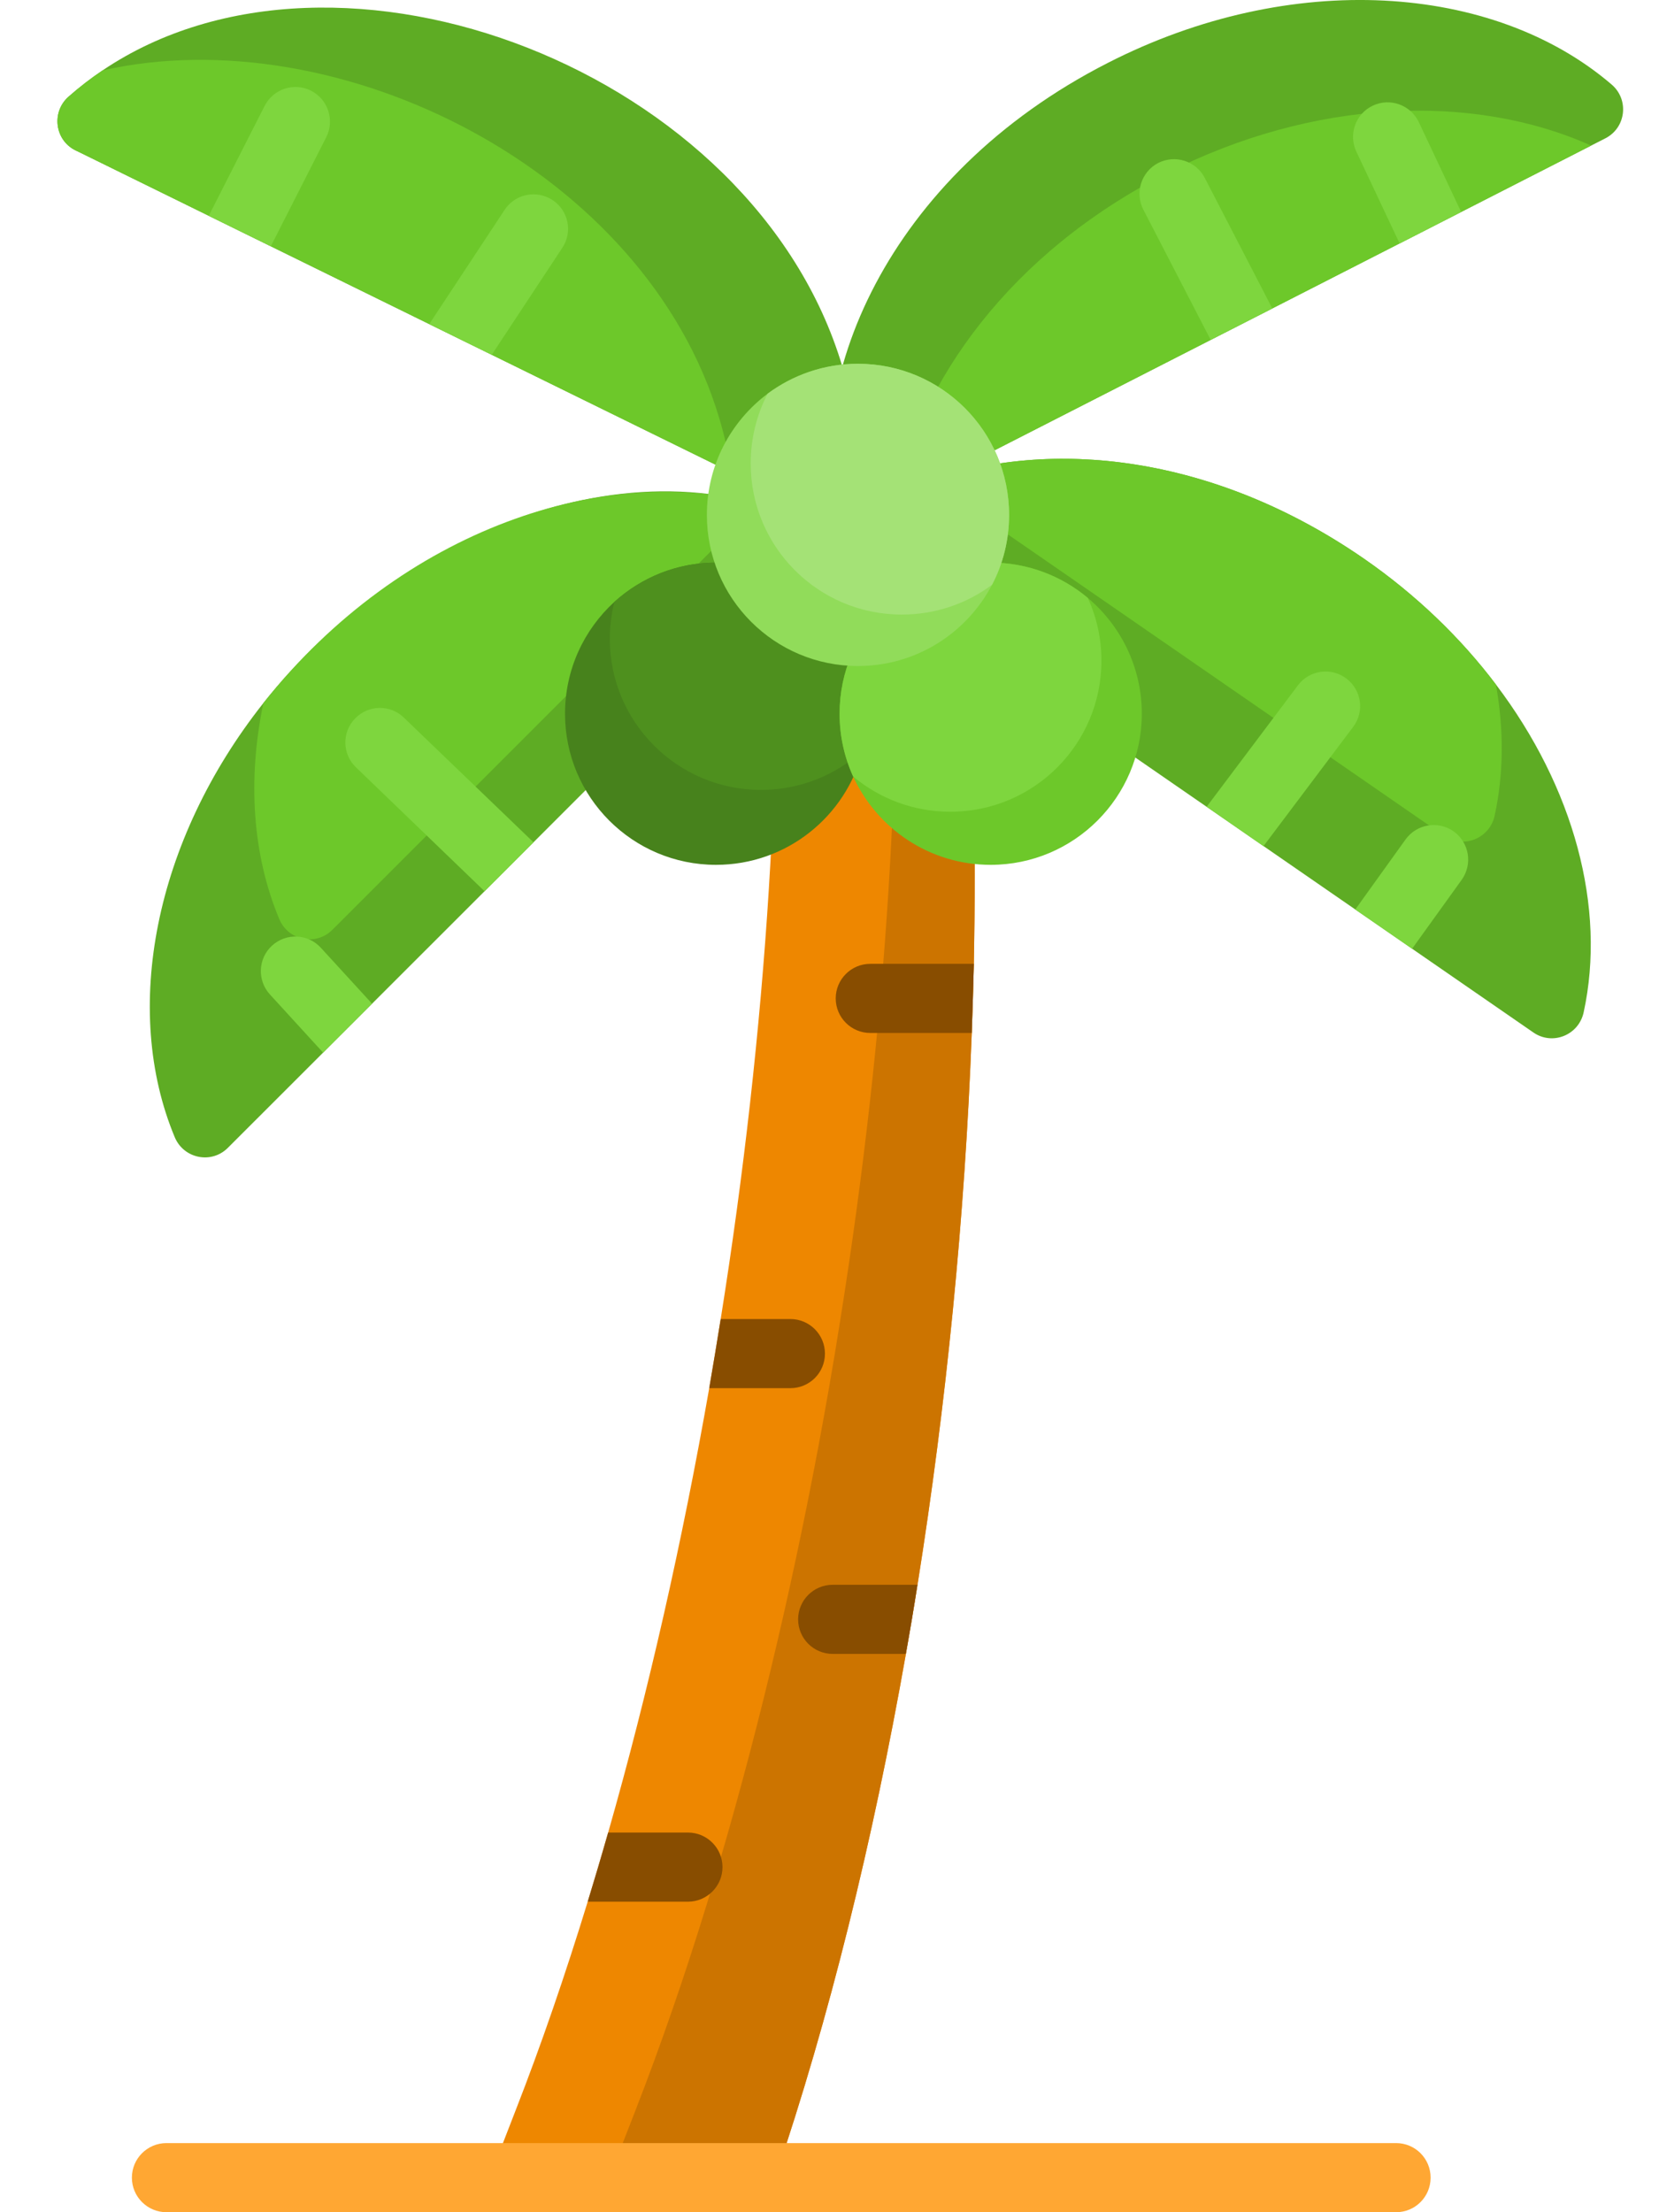 <svg xmlns="http://www.w3.org/2000/svg" viewBox="0 0 12 16" fill="none"><path d="M6.057 3.894C3.85 6.101 2.427 7.524 1.648 8.302C1.529 8.421 1.329 8.38 1.264 8.225C0.88 7.304 1.116 6.082 1.905 5.085C2.913 3.813 4.734 3.085 6.057 3.894Z" fill="#5EAC24"/><path d="M5.484 3.645C3.289 5.84 3.525 5.604 2.404 6.725C2.285 6.844 2.085 6.803 2.02 6.647C1.825 6.181 1.79 5.637 1.905 5.085C2.912 3.814 4.394 3.344 5.484 3.645Z" fill="#6DC82A"/><path d="M7.956 5.303C7.956 5.303 7.956 5.303 7.956 5.303C7.945 5.295 7.945 5.295 7.956 5.303Z" fill="#5EAC24"/><path d="M11.455 7.322C11.419 7.487 11.23 7.563 11.092 7.468C7.205 4.784 9.545 6.399 5.961 3.924C6.171 3.733 6.431 3.58 6.727 3.476C7.594 3.171 8.767 3.282 9.865 4.04C10.245 4.303 10.566 4.614 10.82 4.95C11.384 5.694 11.62 6.564 11.455 7.322Z" fill="#5EAC24"/><path d="M7.28 3.859C7.281 3.859 7.282 3.86 7.283 3.86L7.283 3.861C7.281 3.859 7.28 3.858 7.279 3.858C7.279 3.858 7.28 3.858 7.28 3.859Z" fill="#5EAC24"/><path d="M10.82 4.95C10.566 4.614 10.245 4.303 9.865 4.04C8.767 3.282 7.594 3.171 6.727 3.476C6.926 3.614 10.299 5.943 10.447 6.046C10.586 6.141 10.775 6.064 10.811 5.9C10.877 5.596 10.879 5.274 10.82 4.95Z" fill="#6DC82A"/><path d="M6.143 3.836L6.101 3.815H6.101C6.081 3.806 5.753 3.644 5.288 3.416C4.094 2.83 2.001 1.802 1.956 1.78C0.899 1.261 0.623 1.125 0.562 1.095C0.562 1.095 0.561 1.095 0.558 1.093L0.558 1.093L0.556 1.092C0.556 1.092 0.556 1.092 0.555 1.092C0.554 1.091 0.551 1.09 0.55 1.089C0.55 1.089 0.549 1.089 0.548 1.088C0.548 1.088 0.548 1.088 0.547 1.088L0.546 1.087C0.396 1.013 0.37 0.81 0.496 0.699C0.574 0.63 0.657 0.566 0.742 0.509H0.742C2.448 -0.642 5.455 0.513 6.092 2.648V2.648C6.21 3.042 6.234 3.443 6.143 3.836Z" fill="#5EAC24"/><path d="M5.288 3.416C4.094 2.83 2.001 1.802 1.956 1.78C0.899 1.261 0.623 1.125 0.562 1.095C0.562 1.095 0.561 1.095 0.558 1.094L0.558 1.093L0.556 1.093C0.556 1.092 0.556 1.092 0.555 1.092C0.554 1.091 0.551 1.09 0.55 1.09C0.55 1.089 0.549 1.089 0.548 1.089C0.548 1.088 0.548 1.088 0.547 1.088L0.546 1.088C0.396 1.014 0.37 0.811 0.496 0.699C0.574 0.63 0.657 0.567 0.742 0.509H0.742C2.448 0.125 4.667 1.228 5.203 3.026V3.026C5.242 3.155 5.271 3.286 5.288 3.416Z" fill="#6DC82A"/><path d="M11.613 1C11.603 1.005 11.568 1.023 11.509 1.053C10.881 1.373 7.643 3.028 6.473 3.625C6.246 3.741 6.097 3.817 6.06 3.836C5.784 2.776 6.412 1.272 8.013 0.455C9.337 -0.222 10.802 -0.122 11.657 0.611C11.785 0.72 11.762 0.923 11.613 1Z" fill="#5EAC24"/><path d="M11.509 1.053C10.881 1.374 7.643 3.028 6.473 3.625C6.654 2.759 7.3 1.835 8.435 1.255C9.499 0.712 10.653 0.669 11.509 1.053Z" fill="#6DC82A"/><path d="M2.691 7.259L2.337 7.613L1.952 7.192C1.859 7.09 1.866 6.932 1.968 6.839C2.07 6.746 2.228 6.753 2.321 6.855L2.691 7.259Z" fill="#7ED63E"/><path d="M3.859 6.092L3.505 6.446L2.575 5.55C2.475 5.455 2.472 5.296 2.568 5.197C2.664 5.097 2.822 5.094 2.921 5.19L3.859 6.092Z" fill="#7ED63E"/><path d="M2.36 0.992L1.959 1.781L1.51 1.561L1.914 0.766C1.977 0.643 2.127 0.594 2.25 0.656C2.373 0.719 2.422 0.869 2.36 0.992Z" fill="#7ED63E"/><path d="M4.067 1.793L3.557 2.566L3.105 2.344L3.65 1.518C3.726 1.402 3.881 1.371 3.997 1.447C4.112 1.523 4.144 1.678 4.067 1.793Z" fill="#7ED63E"/><path d="M9.203 2.231L8.757 2.458L8.27 1.516C8.207 1.393 8.255 1.243 8.377 1.179C8.5 1.116 8.651 1.164 8.714 1.286L9.203 2.231Z" fill="#7ED63E"/><path d="M10.569 1.533L10.124 1.761L9.811 1.097C9.752 0.972 9.805 0.823 9.93 0.764C10.055 0.705 10.204 0.759 10.263 0.884L10.569 1.533Z" fill="#7ED63E"/><path d="M9.788 5.257L9.139 6.12L8.728 5.835L9.388 4.957C9.471 4.846 9.628 4.824 9.738 4.907C9.849 4.99 9.871 5.147 9.788 5.257Z" fill="#7ED63E"/><path d="M10.573 6.363L10.214 6.862L9.803 6.578L10.167 6.071C10.248 5.959 10.404 5.934 10.516 6.014C10.628 6.095 10.653 6.251 10.573 6.363Z" fill="#7ED63E"/><path d="M7.051 6.332C7.051 6.544 7.048 6.757 7.044 6.971C7.04 7.137 7.035 7.303 7.029 7.471C6.98 8.794 6.846 10.15 6.637 11.462C6.61 11.63 6.582 11.796 6.553 11.962C6.315 13.311 5.997 14.602 5.607 15.75H3.541L3.729 15.265C3.915 14.789 4.089 14.282 4.251 13.754C4.302 13.589 4.351 13.422 4.399 13.254C4.69 12.235 4.936 11.147 5.13 10.04C5.159 9.874 5.186 9.707 5.213 9.54C5.545 7.46 5.686 5.344 5.581 3.532L5.531 3.249H6.797L6.882 3.368C6.996 4.296 7.051 5.297 7.051 6.332Z" fill="#EE8700"/><path d="M7.05 6.332C7.05 6.544 7.048 6.757 7.044 6.971C7.04 7.137 7.035 7.303 7.029 7.471C6.979 8.794 6.846 10.15 6.636 11.462C6.61 11.63 6.582 11.796 6.552 11.962C6.315 13.311 5.997 14.602 5.607 15.75H4.407L4.596 15.265C4.781 14.789 4.956 14.282 5.118 13.754C5.168 13.589 5.218 13.422 5.266 13.254C5.556 12.235 5.803 11.147 5.996 10.04C6.025 9.874 6.053 9.707 6.079 9.54C6.411 7.46 6.552 5.344 6.447 3.532L6.397 3.249H6.796L6.881 3.368C6.995 4.296 7.05 5.297 7.05 6.332Z" fill="#CC7400"/><path d="M7.044 6.971C7.04 7.137 7.035 7.304 7.029 7.471H6.295C6.157 7.471 6.045 7.359 6.045 7.221C6.045 7.083 6.157 6.971 6.295 6.971H7.044Z" fill="#884D00"/><path d="M5.967 9.79C5.967 9.929 5.855 10.04 5.717 10.04H5.13C5.159 9.874 5.186 9.707 5.213 9.54H5.717C5.855 9.54 5.967 9.652 5.967 9.79Z" fill="#884D00"/><path d="M6.636 11.462C6.61 11.63 6.582 11.796 6.552 11.962H6.023C5.885 11.962 5.773 11.85 5.773 11.712C5.773 11.574 5.885 11.462 6.023 11.462H6.636Z" fill="#884D00"/><path d="M5.226 13.504C5.226 13.642 5.114 13.754 4.976 13.754H4.251C4.301 13.59 4.351 13.423 4.399 13.254H4.976C5.114 13.254 5.226 13.366 5.226 13.504Z" fill="#884D00"/><path d="M10.098 16H1.204C1.066 16 0.954 15.888 0.954 15.75C0.954 15.612 1.066 15.5 1.204 15.5H10.098C10.237 15.5 10.348 15.612 10.348 15.75C10.348 15.888 10.237 16 10.098 16Z" fill="#FFA733"/><path d="M6.273 5.162C6.273 5.254 6.261 5.344 6.24 5.429C6.12 5.904 5.691 6.255 5.179 6.255C4.576 6.255 4.087 5.766 4.087 5.162C4.087 4.841 4.225 4.553 4.444 4.353C4.639 4.177 4.896 4.069 5.179 4.069C5.783 4.069 6.273 4.558 6.273 5.162Z" fill="#47821C"/><path d="M6.273 5.162C6.273 5.254 6.261 5.344 6.24 5.429C6.045 5.606 5.787 5.713 5.504 5.713C4.901 5.713 4.411 5.224 4.411 4.62C4.411 4.528 4.423 4.438 4.444 4.353C4.639 4.177 4.896 4.069 5.179 4.069C5.783 4.069 6.273 4.558 6.273 5.162Z" fill="#4E901E"/><path d="M8.259 5.162C8.259 5.765 7.769 6.255 7.166 6.255C6.724 6.255 6.344 5.993 6.171 5.616C6.108 5.477 6.073 5.324 6.073 5.162C6.073 4.558 6.562 4.069 7.166 4.069C7.433 4.069 7.678 4.165 7.868 4.324C8.107 4.525 8.259 4.826 8.259 5.162Z" fill="#6DC82A"/><path d="M7.967 4.778C7.967 5.382 7.478 5.871 6.874 5.871C6.606 5.871 6.361 5.775 6.171 5.616C6.108 5.477 6.073 5.324 6.073 5.162C6.073 4.558 6.562 4.069 7.166 4.069C7.433 4.069 7.678 4.165 7.868 4.324C7.932 4.463 7.967 4.616 7.967 4.778Z" fill="#7ED63E"/><path d="M7.299 3.724C7.299 3.906 7.255 4.078 7.176 4.229C6.993 4.578 6.628 4.817 6.206 4.817C5.602 4.817 5.113 4.328 5.113 3.724C5.113 3.365 5.286 3.047 5.553 2.847C5.735 2.712 5.961 2.631 6.206 2.631C6.81 2.631 7.299 3.12 7.299 3.724Z" fill="#91DC5A"/><path d="M7.299 3.724C7.299 3.906 7.255 4.078 7.176 4.229C6.994 4.365 6.768 4.445 6.523 4.445C5.919 4.445 5.43 3.956 5.43 3.352C5.43 3.17 5.474 2.998 5.553 2.847C5.735 2.712 5.961 2.631 6.206 2.631C6.81 2.631 7.299 3.12 7.299 3.724Z" fill="#A4E276"/></svg>